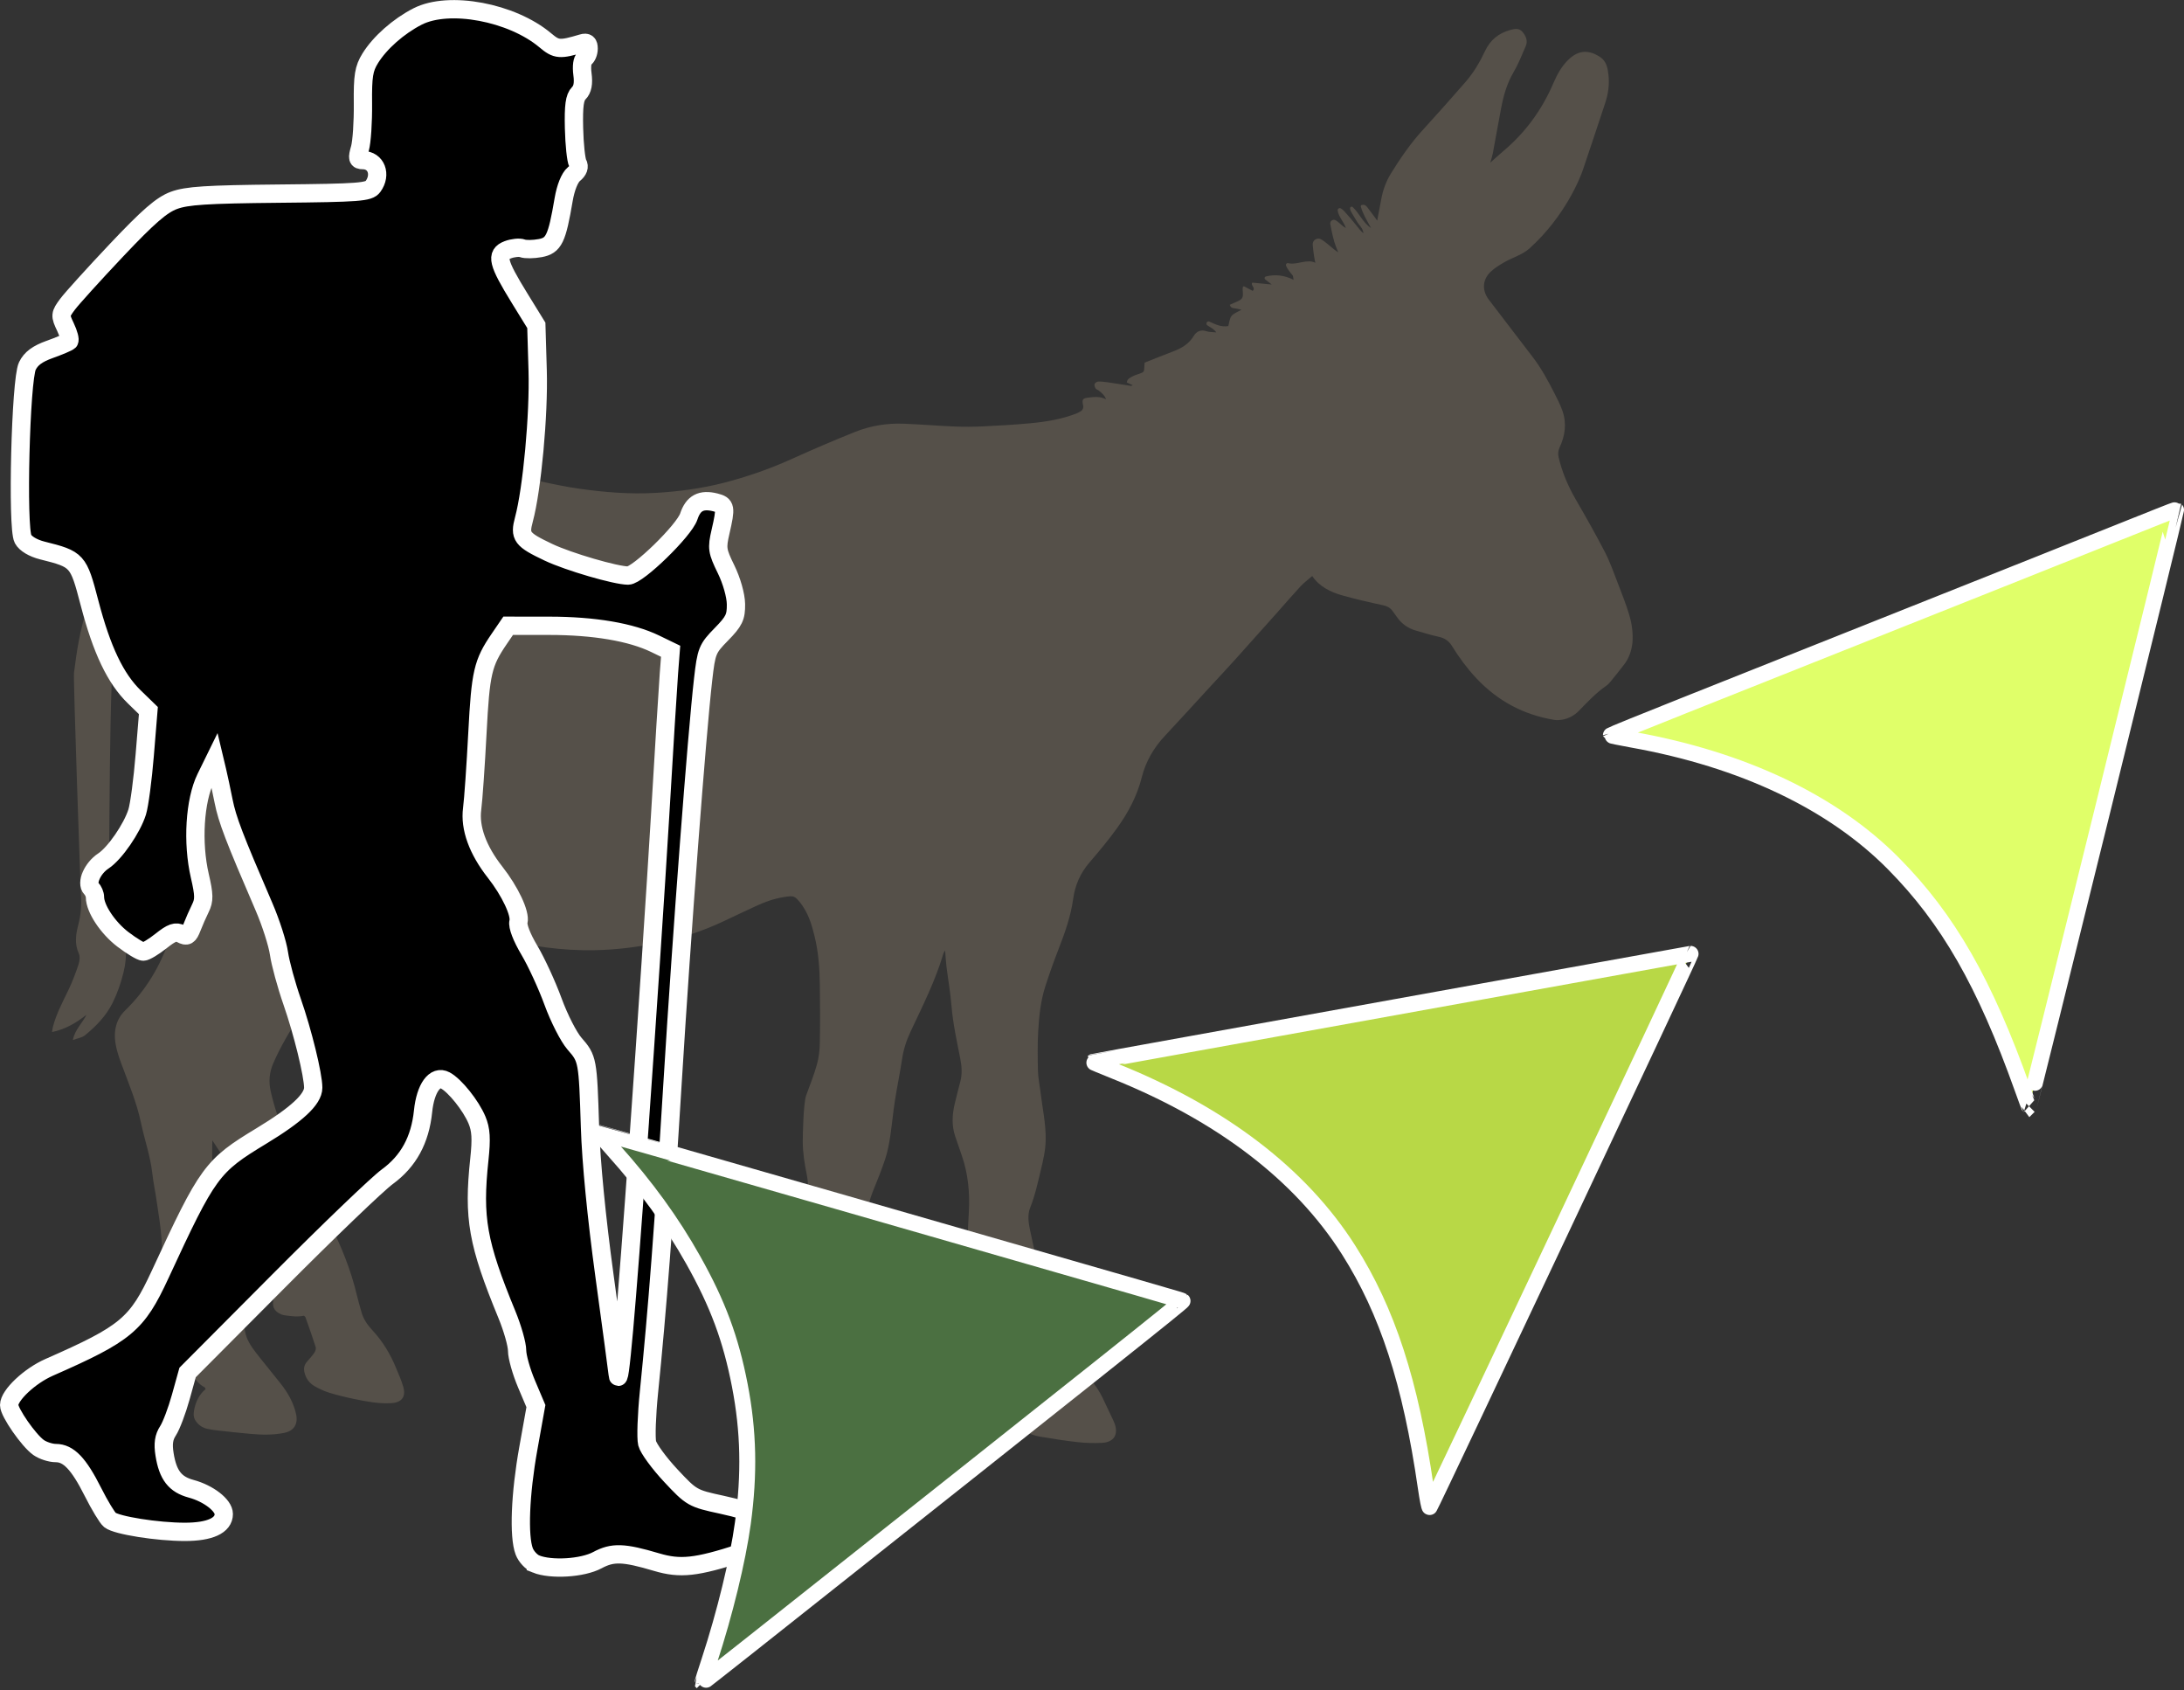 <?xml version="1.0" encoding="UTF-8"?>
<!-- Created with Inkscape (http://www.inkscape.org/) -->
<svg width="274.48" height="212.38" version="1.1" viewBox="0 0 274.48 212.38" xmlns="http://www.w3.org/2000/svg" xmlns:xlink="http://www.w3.org/1999/xlink">
 <rect x="0" y="0" width="274.48" height="212.38" fill="#333333" stroke="none"/>
 <defs>
  <clipPath id="clipPath31">
   <path transform="matrix(7.034 0 0 7.034 -16209 -7018.8)" d="m2346 1072.1h628.12v562.5h-628.12z" clip-rule="evenodd"/>
  </clipPath>
 </defs>
 <path transform="matrix(.045 0 0 .045 -6.654 -20.039)" d="m4697.4 2159.7c-8.7-28.1-19.4-55.6-30.1-83.1-11.7-30.2-22.3-61-37.1-89.7-25.7-49.9-53.5-98.6-81.6-147.2-21.6-37.4-38.2-76.4-48-118.5-2.1-8.8-0.9-18.1 2.9-26.3 15.6-33.3 20.4-67.9 7.8-103.1-6-16.8-14.2-32.9-22.3-48.8-17.9-35-36.6-69.7-60.7-101-40.9-53.2-81.6-106.5-122.3-159.9-19.9-26.1-18.2-56.5 5.9-78.8 10.8-10.1 23.9-18 36.8-25.5 23.5-13.6 51.2-21.1 71.3-39.3 99.8-90.3 141.5-197.8 148.5-218.5 21.2-62.4 41.9-124.9 62.6-187.5 8.4-25.5 12-51.8 8.9-78.6-2.1-18.5-5.6-37.4-22.5-48.8-31.3-21.1-60.9-21.5-90.6 8.1-18.4 18.3-30.5 40.6-40.6 64.1-31.9 74.7-78.5 138.5-140.8 190.7-11.2 9.4-21.9 19.4-35.5 31.5 3-10.8 5.6-18.3 7.1-26 7.9-42 15.1-84.2 23.2-126.2 6.6-34.7 16-68.3 34.2-99.4 13.7-23.3 23.7-48.8 34.5-73.7 6.5-15 0.5-28.4-9.2-40-9.5-11.2-22.5-8.3-33.9-5.2-32.4 8.8-56.2 28.1-70.7 59.1-14.3 30.4-31.4 59.5-53.4 85-39.8 45.9-80.3 91.2-121.2 136.1-33.7 37-61.7 77.9-87.9 120.2-13.8 22.3-22.7 46.8-27.3 72.7-3.5 19.4-7.4 38.8-11.3 59.4-2.6-4.8-19.7-26.9-25.3-34.5-4.5-6.1-8.6-11.6-17.5-9.4-2.1 0.5-3.4 2.7-2.8 4.8 5.7 20.4 16.9 38.4 28.5 59.7-23.9-16.2-32.7-41.7-51.3-58.6-2.9-2.7-7.6-0.2-7.3 3.7 0.2 2.6 0.8 5.1 1.9 7.3 4.9 9.7 11.3 18.7 16.7 28.3 6.2 11.2 17.8 19.6 18.7 33.8-3.2-3-6.6-5.8-9.4-9.2-11.9-14.2-23-29-35.5-42.6-5.6-6.1-10.6-13.6-18.6-17.7-4.1-2.1-9 1.4-8.4 5.9 2.5 18 16.8 30.9 22.9 48.9-11.2-5.6-18.4-15.7-28.5-21.5-7.4-4.3-16.4 2-15 10.4 3.2 18.9 10 49.1 15.1 61.1 2 4.8 3.7 9.7 7 18.1-17.9-11.9-31.2-26.6-47.3-36.2-11-6.5-24.9 1.9-23.9 14.7 1.5 19.7 5.6 44.9 7.4 50.6-23.7-11.9-52.2 7.2-75.7 1-4-1.1-7.6 2.9-6.2 6.8 3.3 9.3 13.2 21.2 18.1 26.8 2 2.3 1.6 6.6 3 12.9-26.2-13.1-51-15.6-77.3-9.4-3.9 0.9-5 5.8-1.9 8.3 5.5 4.3 11.2 8.8 18.2 14.2-20.2-1.9-37-3.5-54.4-5.2-5.8 7.3 10.6 14.3 1.2 23-8.3-4.4-16.8-8.8-25-13.1-1.5 1.7-2.7 2.5-2.8 3.4-0.3 2.8-0.4 5.7-0.1 8.6 1.9 21.2 0.2 24.1-19.5 32.6-5.6 2.4-11.1 4.9-16.6 7.3 2.7 9.1 8.4 9.3 14.3 10 5.7 0.7 11.2 2.3 18.3 3.8-11.2 6.7-22.1 10.2-27.8 17.6-5.7 7.5-6.3 19-8.9 28-19.5 3.6-35.6-4.6-52.7-12.3-6.6-3-11.8 6.2-5.9 10.3 8.9 6.2 19 10.4 24.9 19.7-10.2-1.1-19.3-0.5-27.2-3.2-16-5.6-28.1 0.7-35.5 12.9-13.8 22.8-34.4 34.8-58.3 43.7-26.4 9.9-52.5 20.6-79 31.1-0.3 3.5-0.7 7-0.8 10.4-0.6 16-0.6 15.9-16.2 21.3-5.5 1.9-11.1 3.5-16.1 6.3-6.8 3.8-15.1 6.5-16.8 17.2 5.3 2.5 10.5 5 16.4 7.8-2.3 1-3.4 2-4.3 1.9-21.6-3.3-43.1-6.9-64.7-10-9.1-1.3-18.4-2.4-27.6-2-3.5 0.1-8.7 3.9-9.8 7.1-1.1 3.5 1 8.7 3.2 12.3 1.6 2.6 5.9 3.5 8.6 5.6 8.5 6.6 16.5 13.6 20.4 24.4-16-8.4-32.5-6.8-48.9-4.8-16.8 2-18.9 4.7-15.1 22.1 1.6 7.1-2.1 14.3-8.8 17.2-3.1 1.3-5.8 3.5-9 4.7-41.7 16.4-85.5 23.6-129.6 27.7-43.8 4.1-87.7 6.6-131.6 8.7-26.5 1.3-53.2 1.5-79.7 0.4-47.4-2-94.7-5.9-142.1-7.8-46.8-1.9-92.6 5.5-136 22.8-59 23.6-117.5 48.7-175.4 74.9-62.3 28.2-126.5 50.7-192.7 67.6-61.8 15.7-124.7 24-188.2 27.8-71.2 4.2-142.1-1.5-212.6-11.4-38.1-5.4-76-13.3-113.6-21.6-41.1-9.1-82.2-18.6-122.5-30.4-58.7-17.2-116.8-36.4-175-55.4-27.5-9-54.3-19.8-81.7-29.1-29.5-10-59.6-18.5-88.9-29.1-36-13-73.3-22-110.8-26.3-42.3-4.8-85.4-4.3-127.7 5.1-57.8 12.8-113.8 31.3-167 57-36.4 17.6-72.4 36.3-107.1 57-22.2 13.2-41.7 30.9-62.3 46.8-32.7 25.1-63.1 52.4-89 84.8-26.5 33.1-49.5 68.2-67.2 106.9-24.3 53.3-43.3 108.5-62 163.8-20.4 60-30.3 122.2-38 184.7-2.1 17.2 18.3 603.8 19.6 620.9 2.1 28.1-0.5 55.2-7.6 82.4-6.9 26.5-10.8 52.9 1.4 79.8 3.8 8.4 2.5 21-0.6 30.4-8 24.1-17 48-27.9 70.8-16.2 33.9-34.2 67-43.7 103.7-1.1 4.1-1.4 8.4-2.5 14.6 37.8-7.9 67.9-25.8 96.3-48.4-11.5 23.5-32.4 41.3-38.1 70.7 13.2-5 25.7-6.6 34-13.4 31-25.4 58.8-53.9 77-90.5 13.5-27.1 23.2-55.5 30.4-84.7 11.6-47 9.4-92.9-11.8-137.3-8-16.7-15.8-33.4-22.7-50.6-3.8-9.4-8.2-19.9-7.4-29.6 4-49.1-0.1-663.4 19.4-708.1 0.4-0.8 1.9-1.1 3.4-1.9 0.8 1.3 1.9 2.5 2.2 3.9 9 43.8 25.4 85.3 40.5 127.2 18.5 51.5 37.6 102.7 64.2 150.7 26.3 47.5 46.9 98.1 59.8 150.8 8.6 35.2 16.2 70.6 19 106.8 2.1 27.7 4.5 55.5 4.3 83.2-0.3 28.8-1.5 57.9-6 86.3-6.8 42.9-22.2 83.7-36.2 124.7-26.1 76.3-66.1 143.5-124.2 200-25 24.3-32.1 56.1-27.2 89.6 2.8 19.2 9.1 38.2 15.8 56.6 20.3 55.3 43.7 109.6 55.8 167.7 9.8 46.9 26.1 92.4 31.5 140.4 2.9 25.8 8.4 51.3 12.1 77.1 5 34.9 11.2 69.8 13.6 104.9 3.4 50.2 4.6 100.5 5.2 150.8 0.4 34.1-1.8 68.2-3.1 102.3-0.8 21.4-2.5 42.7-2.8 64.1-0.3 24.6 19.3 32.4 39.4 28.6 6.7-1.3 13.3-3.5 21.4-5.7 7.1 10.8 14.5 21 20.8 31.9 10.4 17.6 21.2 34.5 40.2 44.2 0.7 0.4 0.8 2 1.9 4.8-18.3 15.3-28.1 36-32.2 60.3-1.9 11.2-1.1 20.1 5.4 29.3 7.8 11 18.2 17.8 30.9 20.9 10.1 2.4 20.5 3.8 30.8 4.9 29.9 3.3 59.8 6.6 89.7 9.3 31.8 2.9 63.6 3.7 95.1-2.7 27.6-5.6 39.2-24.7 33.2-52.4-7.1-32.5-23.4-60.2-43.6-85.9-22.5-28.6-45.9-56.5-68.2-85.3-13.8-17.8-26.5-36.5-30.7-59.5-4.3-23.3-7.8-46.8-13.6-69.7-16.1-63.2-33.6-126.1-49.8-189.3-7.2-27.9-13-56.3-18.8-84.5-8.9-42.8-5.7-86.5-9-129.7-1.4-19.1-0.2-38.4-0.2-60.5 13.4 20.8 25.8 38.3 36.4 56.7 25.6 44.7 50.8 89.5 75.2 134.8 24.5 45.3 48.6 90.8 53.8 143.6 0.9 9.5 3.3 20.7 13.3 27.2 5.4 3.5 0.3 56.1-6.5 77.9-6.8 21.7-1.3 35.9 19.1 45.3 5.1 2.3 11 3.2 16.6 3.8 9.2 0.9 28.1 4.5 47.9 0.4 1.8 1.7 3.7 2.6 4.2 4 9.8 27.8 19.8 55.5 28.7 83.6 1.4 4.5-0.9 11.5-3.8 15.8-6.2 9-13.8 17.1-20.9 25.4-7.3 8.5-9.4 17.9-6.8 29 4 17.5 13.9 30.8 29.1 39.3 13 7.3 26.9 13.8 41.1 18.1 22.1 6.8 44.6 12.2 67.3 16.9 34.5 7.2 69.2 14 104.8 12 28.8-1.6 41.6-16.9 34-44.8-5-18.3-13.1-35.7-20.3-53.3-15.9-38.9-37.3-74.4-66-105.3-13.4-14.5-25-30.5-30.4-49.9-4.5-16.2-9.3-32.2-13.2-48.5-16.2-68.5-42.1-133.3-73.8-195.9-17.8-35.1-37-69.4-54.5-104.6-22.9-46.1-43.9-93.2-67.1-139.1-20.8-41.1-34.8-84.2-45.1-129-6.2-27.1-3.9-53 6.9-78 21.2-49 48.6-94.7 78.1-139 24.4-36.5 53.1-69.8 76.8-107.1 4.1-6.5 7.8-13 11.2-19.6 100.3-108.1 128.9-190.3 136.3-236.9 20 10.8 34.5 16.6 34.5 16.6 10.1 9.7 22.5 16.9 37.4 21.8 9.3 3 18.2 7.5 27 11.8 36.2 18 72.2 36.7 108.6 54.3 38.6 18.6 77.9 35.1 119.4 46.7 88.1 24.6 177.6 36.9 269.1 35.1 57.4-1.1 114.1-8 170.3-19.1 66-13.1 129.8-33.3 190.7-62.4 29.2-14 58.6-27.5 88-41.3 25.2-11.9 51.1-21.1 78.9-25.5 27.6-4.3 29.4-4.5 47 17.3 2.9 3.6 5.3 7.6 7.8 11.5 16.1 24.7 24 52.5 30.9 80.6 11 44.6 14.1 90.3 14.7 136 0.8 54.4 1 108.8-0.1 163.2-0.4 20-2.9 40.6-8.3 59.8-8.1 28.9-19.4 56.8-29.7 85-8 21.7-9.6 112.3-9.6 128.7 0 30.9 4.8 61 10.8 91.1 2.4 12.3 4.3 25.2 3.7 37.7-0.9 17.3-3.7 34.5-7.1 51.5-10.6 53.9-22.9 107.4-32.7 161.4-8.5 47-16 94.2-35.2 138.4-1 2.3-2.5 6.2-3.2 8.6-4.4 14-4.3 16.2 7.8 22.5 9.7 5.1 20.2 8.7 29.9 13.7 17.6 9.2 31.4 21.6 32.6 43.3 0.5 9.2 1.7 18.4 2.8 27.6 3.6 29.7 12.4 56.6 40.1 73.2 0.9 0.6 1 2.7 1.5 4.3-43.7 0.2-51.3 11.7-76.5 40.3-7.5 8.5-11 21.6-13.5 33.2-3.5 16.3 3.4 29.3 17.9 38.1 14.9 9 31.3 11.6 48.2 12.5 62 3.2 123.7-0.4 185.4-5.3 9.1-0.7 18.3-3.2 26.9-6.4 14.1-5.2 21.4-18.5 18-33.2-2.6-11.2-6.5-22.2-11.1-32.7-6.2-14.3-14.8-27.6-20.3-42.1-4-10.5-8.6-23.1-6.2-33.2 6-25.3-0.8-45.4-16.9-64.1-24-28.1-34.4-60.5-32.8-97.7 1.6-38.1 0.1-76.4 1.2-114.6 1.4-50.3 3.1-100.6 6.6-150.8 1.8-27 8.2-53.6 18.5-79.1 11.9-29.5 24-58.9 33.9-89.1 6.6-20.2 10.6-41.4 13.9-62.5 5.1-33.1 7.9-66.6 13.1-99.8 6-38.8 14.2-77.3 20-116.2 4-27.2 12.3-52.7 24-77.5 33.4-71.2 69.1-141.5 91.4-217.3 0.7-2.3 2.3-4.3 4.9-9.1 1.4 17.7 2.1 32 3.9 46.2 4.4 35.6 10.8 70.9 13.7 106.6 4.1 50.9 15.1 100.5 24.9 150.4 4.2 21.4 5.4 42.2-0.1 63.4-5.5 21.2-11.2 42.4-16.1 63.8-6.8 29.8-8 59.6 1.9 89.1 5.9 17.5 12 35 18.1 52.5 17.8 51 22.9 103.6 20 157.3-3.4 61.8-7 123.6-8.7 185.5-1 35.2 1.7 70.6 2.8 105.9 0.7 21.4 0.6 42.9 3 64.1 1.2 10.4 6.1 21 11.5 30.3 7.3 12.4 20.6 16.8 34.6 13 10.3-2.8 20.4-6.7 32.3-10.6 5.9 11.8 12.3 24.6 18.6 37.5 16.4 33.1 35 64.7 64.6 89.5-3.5 3.2-7.2 6-10.3 9.3-30.4 33-22.4 75.1 18.4 94.1 10.3 4.8 21.8 8.1 33.1 10 34.8 5.7 69.6 11.4 104.6 15.2 22.4 2.4 45.1 3.1 67.6 1.9 32.9-1.8 45.9-22.9 35.1-53.5-1-2.7-2.1-5.4-3.3-8-10.1-21.4-20.2-42.9-30.4-64.3-18.3-38.1-47.7-68-74.9-99.4-20.1-23.3-40.1-46.9-50.9-76-12.3-33-24.8-66.2-33.4-100.3-16.1-63.9-29.9-128.3-43.5-192.7-4.2-20.2-7.6-42.2 0.2-61.8 13.9-34.6 21.6-70.7 30.2-106.6 6.6-27.5 13-54.9 13.4-83.7 0.6-46.1-9.6-90.8-14.9-136.1-2.2-18.4-6.2-36.6-6.7-55-0.9-37.5-1.5-75.2 0.7-112.7 2.4-42.1 6.9-84.3 19.9-124.7 11.3-35.2 23.8-70.1 37.2-104.5 17.6-45.4 33.9-91.1 40.5-139.5 5.3-38.3 19.9-71.7 45.2-101.2 26.7-31.2 53.2-62.7 77.1-96 31.2-43.3 56.2-89.9 69.4-142.6 11-43.7 33.3-82.2 64.5-115.4 41.9-44.7 83.1-90.2 124.6-135.3 23.5-25.5 47.3-50.8 70.5-76.6 39.5-43.8 78.8-87.8 118-131.8 21.9-24.6 43.3-49.6 65.7-73.8 9.7-10.4 21.3-18.9 32.7-28.8 19.2 29.1 51 45.2 86.1 54.8 36.7 10.1 73.9 18.8 111.2 26.7 11.7 2.5 20.5 7.1 27.2 16.4 3.7 5.1 7.6 10.2 11.2 15.5 13.2 19.5 31.1 32.5 53.7 38.9 21.1 6 42.1 12.7 63.5 17.3 16.5 3.5 28.3 11.3 37.2 25.6 19.8 32 42 62.2 67.8 89.8 59.9 64 132.9 102.9 219.2 116.9 6.3 1 13.1 0.4 19.5-0.5 18.2-2.7 34.9-11.5 47.7-24.6 24.3-24.9 48.1-50.5 76.9-70.4 4.7-3.2 8.7-7.7 12.3-12.1 12.8-15.7 25.6-31.4 37.8-47.5 13.7-17.9 20.6-38.8 23-60.9 2.102-27.698-1.798-54.198-9.698-79.698z" clip-path="url(#clipPath31)" fill="#555049"/>
 <path d="m67.344 196.5c-0.56-0.225-1.218-0.934-1.461-1.576-0.721-1.898-0.509-7.22 0.513-12.923l0.956-5.333-1.182-2.788c-0.65-1.534-1.182-3.419-1.181-4.189 7.1e-4 -0.77-0.573-2.795-1.274-4.5-3.7-8.991-4.258-12.129-3.47-19.524 0.277-2.601 0.208-3.736-0.301-4.95-0.762-1.815-2.764-4.317-3.971-4.964-1.311-0.702-2.501 0.945-2.804 3.879-0.371 3.603-1.83 6.271-4.49 8.213-1.241 0.906-7.397 6.811-13.679 13.123l-11.422 11.475-0.862 3.099c-0.474 1.704-1.192 3.603-1.596 4.22-0.535 0.818-0.654 1.625-0.439 2.976 0.415 2.6 1.32 3.77 3.337 4.314 2.187 0.589 4.106 2.073 4.106 3.173 0 1.445-1.742 2.243-4.896 2.243-3.435 0-8.57-0.814-9.416-1.492-0.33-0.265-1.288-1.849-2.13-3.522-1.789-3.556-3.062-4.886-4.673-4.886-0.64 0-1.61-0.313-2.155-0.695-1.246-0.873-3.704-4.413-3.704-5.333 0-1.236 2.571-3.66 5.022-4.738 9.7-4.262 11.039-5.382 13.952-11.674 6.001-12.96 6.484-13.62 12.729-17.402 4.452-2.696 6.511-4.614 6.511-6.064 0-1.604-1.322-6.998-2.646-10.795-0.733-2.104-1.479-4.838-1.657-6.075-0.178-1.238-1.023-3.87-1.877-5.85-3.773-8.746-4.616-10.949-5.081-13.275-0.272-1.361-0.639-3.083-0.816-3.825l-0.322-1.35-1.102 2.25c-1.393 2.843-1.715 8.146-0.749 12.311 0.553 2.382 0.565 3.06 0.076 4.05-0.323 0.654-0.806 1.753-1.073 2.443-0.406 1.05-0.624 1.18-1.338 0.798-0.679-0.364-1.195-0.184-2.537 0.883-0.926 0.737-1.931 1.34-2.232 1.34-0.301 0-1.458-0.696-2.571-1.546-1.9-1.452-3.502-3.874-3.502-5.295 0-0.346-0.21-0.84-0.466-1.096-0.676-0.677 0.152-2.554 1.523-3.453 1.429-0.937 3.604-4.09 4.25-6.161 0.27-0.866 0.697-4.086 0.948-7.155l0.457-5.58-1.769-1.719c-2.367-2.299-4.087-5.908-5.628-11.804-1.405-5.379-1.498-5.483-5.939-6.595-1.155-0.289-2.107-0.858-2.421-1.445-0.769-1.438-0.304-19.96 0.545-21.725 0.45-0.935 1.259-1.536 2.815-2.092 1.201-0.429 2.299-0.896 2.441-1.038 0.142-0.142-0.069-0.943-0.468-1.78-0.692-1.453-0.681-1.583 0.257-2.846 0.54-0.728 3.32-3.797 6.177-6.819 3.992-4.223 5.658-5.668 7.193-6.238 1.624-0.603 4.102-0.762 13.224-0.851 10.099-0.098 11.284-0.188 11.801-0.897 1.097-1.502 0.396-3.316-1.281-3.316-0.664 0-0.716-0.214-0.358-1.462 0.231-0.804 0.4-3.332 0.376-5.617-0.036-3.502 0.107-4.398 0.915-5.706 1.211-1.962 3.561-4.036 5.957-5.26 3.946-2.015 11.851-0.538 16.052 3 1.405 1.183 1.805 1.215 4.654 0.368 0.566-0.168 0.787 0.02 0.787 0.67 0 0.497-0.225 1.043-0.501 1.214-0.296 0.183-0.408 1.004-0.274 2.004 0.156 1.168 0.013 1.909-0.462 2.384-0.525 0.525-0.668 1.577-0.6 4.408 0.049 2.045 0.258 4.019 0.464 4.388 0.251 0.449 0.09 0.904-0.485 1.377-0.518 0.426-1.027 1.69-1.28 3.182-0.846 4.979-1.235 5.786-2.944 6.107-0.855 0.16-1.861 0.174-2.235 0.03-0.375-0.144-1.207-0.062-1.849 0.182-1.525 0.58-1.276 1.599 1.493 6.09l2.098 3.403 0.168 5.664c0.164 5.537-0.701 14.92-1.726 18.72-0.578 2.141-0.285 2.532 3.093 4.133 2.497 1.183 8.449 2.922 10.003 2.922 1.224 0 7.045-5.664 7.623-7.418 0.558-1.691 1.558-2.224 3.336-1.777 1.315 0.33 1.363 0.603 0.65 3.699-0.474 2.057-0.422 2.409 0.702 4.708 0.704 1.44 1.225 3.281 1.241 4.377 0.022 1.63-0.232 2.156-1.836 3.791-1.769 1.804-1.883 2.089-2.295 5.697-0.797 6.992-2.656 31.514-3.819 50.373-1.124 18.227-1.918 28.638-2.986 39.172-0.29 2.858-0.391 5.739-0.225 6.402 0.166 0.663 1.502 2.489 2.969 4.059 2.609 2.792 2.746 2.87 6.393 3.655 4.171 0.897 6.855 2.091 7.298 3.245 0.385 1.004-0.065 1.263-4.905 2.827-5.609 1.813-7.591 2.028-10.565 1.145-4.168-1.237-5.519-1.281-7.45-0.245-1.868 1.002-5.814 1.244-7.729 0.474zm12.907-53.309c0.986-13.86 2.199-32.085 2.697-40.5 0.498-8.415 1.002-16.552 1.12-18.082l0.215-2.782-1.943-0.941c-3.027-1.467-7.662-2.254-13.303-2.259l-5.17-5e-3 -1.124 1.646c-2.073 3.036-2.345 4.214-2.743 11.847-0.213 4.084-0.511 8.366-0.662 9.516-0.314 2.388 0.695 5.17 2.886 7.957 1.871 2.38 3.203 5.205 2.936 6.227-0.139 0.534 0.403 1.947 1.371 3.575 0.881 1.481 2.221 4.39 2.978 6.465 0.757 2.075 1.969 4.449 2.693 5.275 1.653 1.885 1.684 2.048 1.947 10.485 0.135 4.34 0.823 11.396 1.82 18.675 0.882 6.435 1.629 12.004 1.661 12.375 0.193 2.261 1.049-7.361 2.622-29.475z" stroke="#fff" stroke-width="2.3"/>
 <g stroke="#fff" stroke-width="2">
  <path d="m255 138.99c-0.026-0.023-0.392-1.008-0.813-2.188-4.754-13.332-9.347-21.348-16.208-28.286-7.636-7.722-18.953-13.094-32.808-15.574-1.49-0.267-2.713-0.519-2.718-0.561-5e-3 -0.042 4.094-1.709 9.109-3.704 28.379-11.291 57.851-23.034 59.714-23.792 1.178-0.48 2.17-0.848 2.205-0.819 0.034 0.029-4.099 16.908-9.185 37.509-5.086 20.601-9.269 37.438-9.295 37.415z" fill="#e0ff69"/>
  <path d="m179.19 186.89c-1.915-13.233-4.814-22.147-9.707-29.85-6.02-9.477-15.983-17.089-29.424-22.476-1.522-0.61-2.748-1.124-2.725-1.142 0.023-0.018 5.317-0.982 11.763-2.143 6.446-1.161 23.308-4.204 37.47-6.763s25.818-4.66 25.901-4.67c0.116-0.014-32.32 68.742-32.79 69.506-0.059 0.095-0.279-1.013-0.488-2.462z" fill="#b8d846"/>
  <path d="m88.274 211.4c-0.004-0.023 0.391-1.262 0.88-2.754 1.944-5.94 3.566-12.597 4.206-17.264 0.848-6.188 0.73-11.572-0.38-17.309-1.134-5.861-2.765-10.25-5.852-15.747-2.705-4.816-5.885-9.2-10.022-13.817-1.059-1.182-1.889-2.157-1.844-2.166 0.045-9e-3 13.543 3.854 29.994 8.584 42.682 12.272 43.219 12.427 43.364 12.526 0.111 0.076-10.046 8.158-54.488 43.357-3.217 2.548-5.852 4.613-5.857 4.59z" fill="#4b7041"/>
 </g>
</svg>

